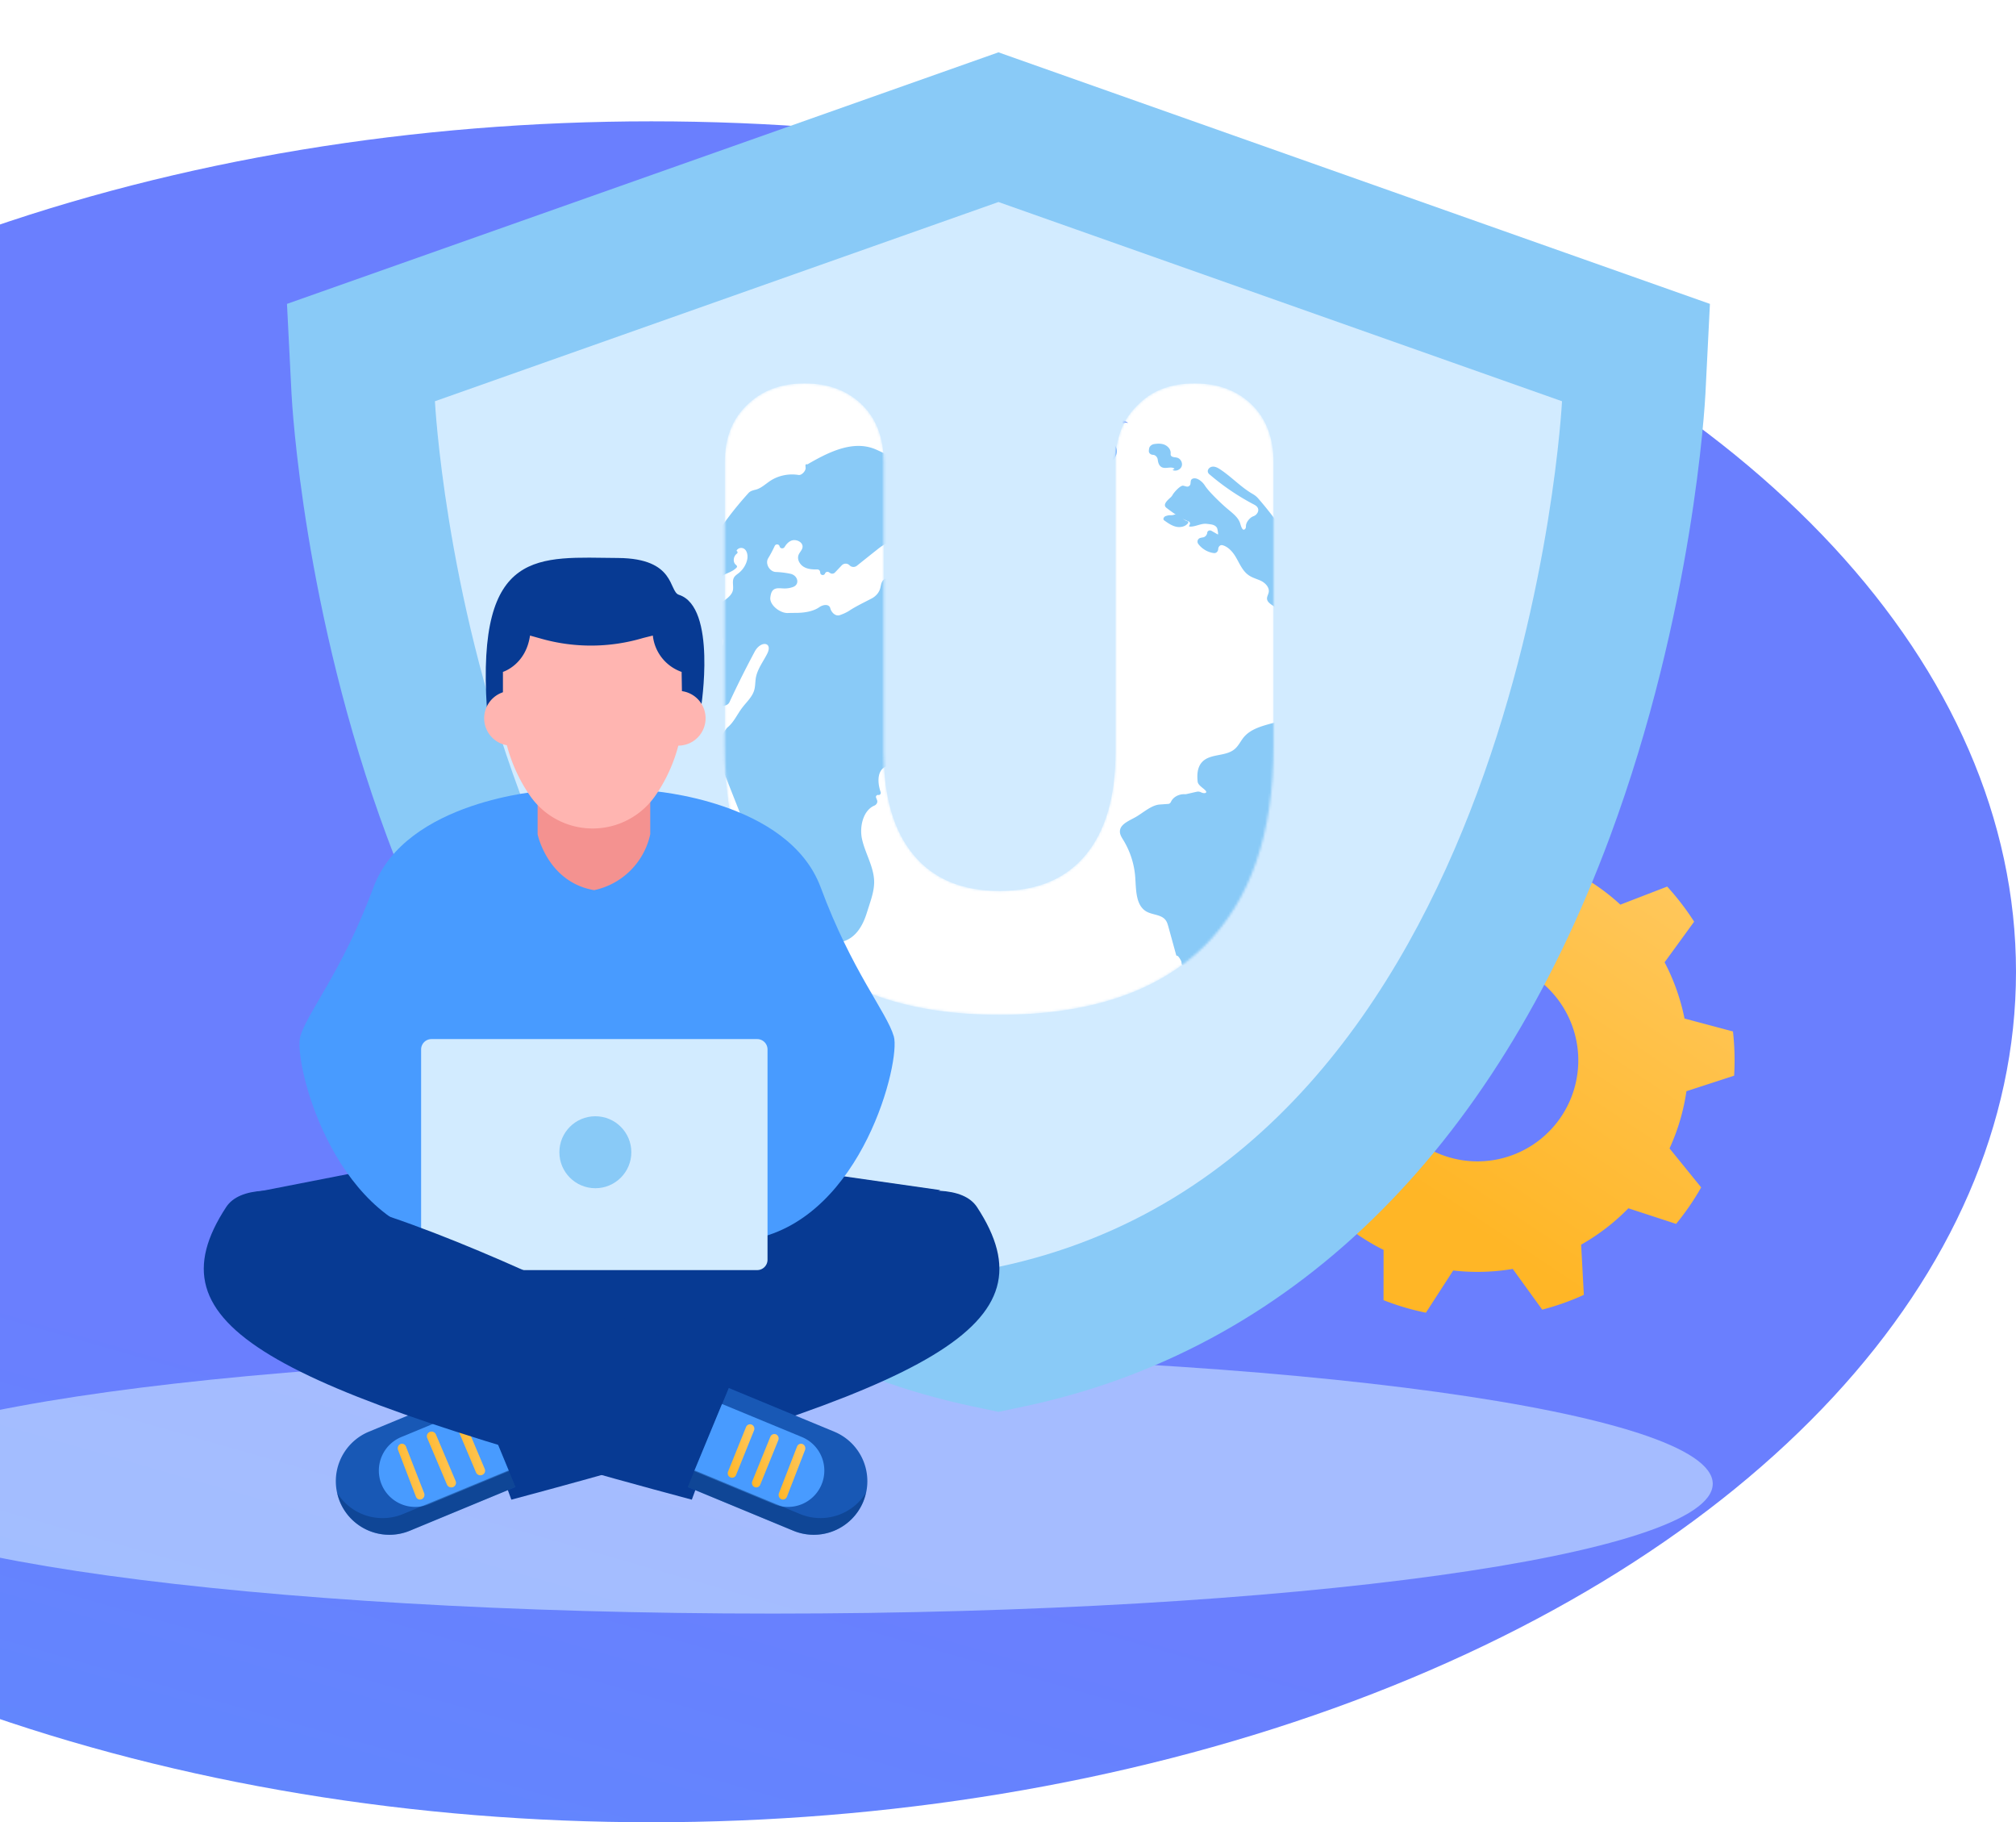 <svg width="831" height="751" fill="none" xmlns="http://www.w3.org/2000/svg"><ellipse rx="562.5" ry="350.5" transform="matrix(-1 0 0 1 268.5 400.5)" fill="url(#paint0_linear)"/><g clip-path="url(#clip0)"><path opacity=".56" d="M318.5 665C104.49 665-69 641.047-69 611.5S104.49 558 318.5 558 706 581.953 706 611.5 532.51 665 318.5 665z" fill="#D2EBFF"/><path d="M503.673 448.92a107.08 107.08 0 01-.673-11.916c0-2.105.071-4.236.193-6.316l19.669-6.37a86.566 86.566 0 016.96-23.579l-13.037-16.067a106.258 106.258 0 0110.329-15.032l19.669 6.392a87.287 87.287 0 0119.467-14.986l-1.119-20.686a104.95 104.95 0 0117.171-6.093l12.145 16.779a87.18 87.18 0 0124.551-.644L630.244 333a105.34 105.34 0 0117.465 5.171l-.025 20.72a87.145 87.145 0 0120.236 13.936l19.295-7.448a106.22 106.22 0 0111.11 14.467l-12.174 16.737a86.696 86.696 0 018.209 23.183l19.971 5.322c.444 3.957.668 7.935.669 11.916 0 2.128-.064 4.233-.193 6.316l-19.657 6.396a86.584 86.584 0 01-6.964 23.579l13.037 16.067a106.175 106.175 0 01-10.329 15.032l-19.673-6.426a87.31 87.31 0 01-19.471 14.986l1.119 20.69a104.857 104.857 0 01-17.167 6.089l-12.145-16.779a87.179 87.179 0 01-24.551.644L587.76 541a104.54 104.54 0 01-17.469-5.171l.025-20.715a87.351 87.351 0 01-20.253-13.937l-19.299 7.452a106.343 106.343 0 01-11.11-14.463l12.195-16.737a86.56 86.56 0 01-8.209-23.187l-19.967-5.322zm105.329 29.709a41.538 41.538 0 0023.098-7.015 41.602 41.602 0 0015.312-18.68 41.672 41.672 0 002.366-24.05 41.639 41.639 0 00-11.378-21.313 41.534 41.534 0 00-45.308-9.024 41.587 41.587 0 00-18.658 15.331 41.668 41.668 0 005.17 52.56 41.55 41.55 0 0029.398 12.191z" fill="url(#paint1_linear)"/><path d="M421.863 579.688c109.69-23.102 193.269-104.33 241.72-234.713 34.517-92.943 39.196-178.852 39.39-182.548l1.863-37.186L411.565 21.567 118.294 125.24l1.877 37.186c.194 3.622 4.874 89.605 39.39 182.548 48.452 130.442 132.031 211.641 241.72 234.713l10.284 2.176 10.298-2.176z" fill="#89CAF7"/><path d="M179.279 165.363l232.286-82.108 232.301 82.108s-15.724 311.142-232.301 356.75c-216.563-45.608-232.286-356.75-232.286-356.75z" fill="#D2EBFF"/><mask id="a" maskUnits="userSpaceOnUse" x="298" y="158" width="227" height="261"><path d="M412.034 418.221c36.916 0 65.025-9.409 84.328-28.229 19.061-18.82 28.592-46.326 28.592-82.518V190.573c0-9.893-2.896-17.734-8.687-23.525-6.032-6.032-13.994-9.048-23.886-9.048-9.893 0-17.734 3.016-23.525 9.048-6.032 5.791-9.048 13.632-9.048 23.525v119.434c0 18.337-4.102 32.452-12.306 42.345-8.203 9.892-20.026 14.839-35.468 14.839-15.442 0-27.265-4.947-35.468-14.839-8.204-9.893-12.306-24.008-12.306-42.345V190.573c0-9.893-2.895-17.734-8.686-23.525-6.032-6.032-13.994-9.048-23.886-9.048-9.893 0-17.855 3.016-23.887 9.048-6.032 5.791-9.048 13.632-9.048 23.525v116.901c0 35.95 9.772 63.456 29.315 82.518 19.303 18.82 47.291 28.229 83.966 28.229z" fill="#fff"/></mask><g mask="url(#a)"><path d="M412.034 418.221c36.916 0 65.025-9.409 84.328-28.229 19.061-18.82 28.592-46.326 28.592-82.518V190.573c0-9.893-2.896-17.734-8.687-23.525-6.032-6.032-13.994-9.048-23.886-9.048-9.893 0-17.734 3.016-23.525 9.048-6.032 5.791-9.048 13.632-9.048 23.525v119.434c0 18.337-4.102 32.452-12.306 42.345-8.203 9.892-20.026 14.839-35.468 14.839-15.442 0-27.265-4.947-35.468-14.839-8.204-9.893-12.306-24.008-12.306-42.345V190.573c0-9.893-2.895-17.734-8.686-23.525-6.032-6.032-13.994-9.048-23.886-9.048-9.893 0-17.855 3.016-23.887 9.048-6.032 5.791-9.048 13.632-9.048 23.525v116.901c0 35.95 9.772 63.456 29.315 82.518 19.303 18.82 47.291 28.229 83.966 28.229z" fill="#fff"/><path d="M480.848 413.715c.035-.02.082-.006.106.028.026.037.005.086-.039.098l-.027.007c-.092.026-.135-.078-.052-.126l.012-.007z" fill="url(#paint2_linear)"/><path d="M489.74 215.546a.408.408 0 00.034-.057c.132-.269-.037-.587-.324-.67-1.801-.518-2.08-1.934-3.704-2.486-2.033-.669-1.338.061-3.335 0-.686-.03-1.258.164-1.829.332-.806.237-1.391 1.292-.715 1.789 1.523 1.082 3.081 2.191 4.893 2.613 1.803.411 3.918-.021 4.98-1.521z" fill="#89CAF7"/><g filter="url(#filter0_d)"><path d="M461.632 340.835c.035 1.241.766 2.324 1.4 3.371a34.192 34.192 0 014.919 15.366c.378 5.183.15 11.572 4.664 14.124 2.579 1.435 6.205 1.18 7.921 3.6.536.73.792 1.654 1.047 2.517 1.08 3.933 2.168 7.866 3.248 11.8a.394.394 0 00.415.289c.477-.042 1.774 2.164 1.769 2.643-.003.32.05.638.17.938.094.237.378.303.62.224 1.551-.506 3.41.469 4.233 1.962.854 1.619.73 3.59.255 5.377-.922 3.311-3.04 6.221-5.803 8.243-2.496 1.827-2.582 4.116-.023 2.379 12.312-8.325 21.605-21.007 25.847-35.255 1.496-5.025 2.455-10.367 5.386-14.688 2.447-3.652 6.143-6.327 8.589-9.979 3.432-5.245 4.075-12.048 8.053-16.844 2.226-2.737 5.667-6.099 3.696-9.03-.792-1.205-2.482-2.349-1.813-3.625.22-.414.669-.669 1.021-1.021 1.337-1.435.413-3.688-.255-5.536-2.147-6.22 2.539-12.237 5.649-18.036.506-.944.959-1.917 1.356-2.918.825-2.129 1.878-4.702 3.8-5.504.697-.292 1.393-.724 1.65-1.435.394-1.09.793-2.181 1.188-3.271.178-.492 1.094-.607 1.574-.399.322.139.646-.145.621-.495-2.21-31.417-14.767-59.966-34.269-82.296-.655-.751-1.472-1.346-2.338-1.838-4.797-2.799-8.616-6.997-13.254-10.05-.95-.634-2.033-1.241-3.212-1.118-1.144.097-2.227 1.267-1.813 2.35.158.448.537.801.924 1.082a98.073 98.073 0 0017.707 12.004c.756.378 1.557.827 1.9 1.593.643 1.302-.44 2.922-1.812 3.397-1.451.505-3.043 2.447-3.08 3.983a7.13 7.13 0 01-.037.567c-.082.763-.871 1.334-1.36.742-.493-.596-.75-1.605-.997-2.397-.824-2.563-3.345-4.336-5.503-6.177-2.346-2.002-7.363-6.759-9.027-9.356-1.172-1.861-3.634-3.693-5.276-2.721-.377.224-.534.669-.577 1.105-.028.283-.058.566-.088.85a1.335 1.335 0 01-1.651 1.155l-1.295-.329c-1.157-.294-3.866 2.733-4.428 3.786a3.794 3.794 0 01-.8 1.012c-1.604 1.449-3.391 3.115-1.647 4.392 2.812 2.121 5.815 4.293 9.049 5.526.487.185.729.746.503 1.215l-.272.564c-.069.142-.003.333.155.333 2.288.22 4.708-1.425 7.154-1.108 1.496.193 3.336.193 4.198 1.716.123.193.66 2.86.282 2.64-.852-.488-1.701-.976-2.544-1.461-.751-.433-1.716-.097-1.8.766-.09.929-.852 1.784-1.777 1.912a7.857 7.857 0 00-1.09.231c-1.078.311-1.482 1.569-.815 2.471 1.511 2.042 3.901 3.448 6.43 3.764.972.122 1.744-.698 1.785-1.677.041-.975.82-1.807 1.765-1.563 2.34.605 4.253 2.776 5.517 4.947 1.584 2.702 2.79 5.791 5.404 7.507 1.584 1.082 3.529 1.496 5.245 2.385 1.681.924 3.238 2.675 2.886 4.549-.158.889-.73 1.717-.704 2.641.097 1.716 2.095 2.517 3.433 3.625 2.288 1.91 2.86 5.413 5.306 7.094 1.778 1.24 4.137 1.214 6.205 1.848 1.821.558 3.641 2.227 3.48 3.988-.037.402.155.842.556.794.696-.085 2.391-.017 2.687.619a69.906 69.906 0 015.457 17.316c.381 2.161-1.197 4.22-2.415 2.396a7.13 7.13 0 01-1.062-2.69c-.68-3.94-3.739-1.294-3.221 2.67l.388 2.989c.096.607.158 1.241-.132 1.778-.353.668-1.109.95-1.69 1.425-1.619 1.4-1.399 3.881-1.496 6.011-.083 2.22-.721 4.395-1.752 6.368-.084.159-.338.056-.3-.119a.156.156 0 00-.17-.187 8.91 8.91 0 01-6.72-2.163c-.985-.889-1.812-2.033-3.053-2.482-1.276-.475-2.676-.132-3.978.22-4.039 1.109-8.334 2.35-11.036 5.527-1.364 1.619-2.226 3.661-3.854 4.989-3.688 3.116-9.927 1.743-13.298 5.21-2.023 2.096-2.25 5.153-1.93 8.171.158 1.485 2.171 2.541 3.2 3.624 1.017 1.069-.425 1.455-1.75.805a2.966 2.966 0 00-1.315-.323c-.503-.012-4.769 1.127-5.271 1.092-2.356-.168-4.912 1.01-5.877 3.157-.201.446-.598.8-1.086.835-1.189.084-2.381.168-3.573.254-3.443.247-6.918 3.508-9.931 5.194-2.936 1.644-6.564 3.028-6.437 6.074z" fill="#89CAF7"/></g><path d="M483.308 193.703c1.373.678 3.265-.088 3.776-1.531.519-1.444-.458-3.23-1.954-3.573-.942-.22-2.253-.115-2.543-1.039-.088-.281-.035-.589-.035-.88.035-1.742-1.523-3.186-3.204-3.626-1.154-.296-2.355-.231-3.546-.053-1.025.153-1.938.832-2.133 1.849a6.49 6.49 0 00-.113 1.011c-.029.897.759 1.542 1.656 1.58 1.096.045 1.904.982 2.027 2.072.154 1.37.639 2.639 1.854 3.125 1.619.642 3.731-.554 5.078.537" fill="#89CAF7"/><path d="M465.081 174.279c-3.195-1.532-5.896-3.943-9.047-5.562-5.421-2.781-11.748-3.028-17.838-3.221l-30.588-.952c-2.769-.086-3.781 3.619-1.349 4.947 2.076 1.143 4.379 2.308 6.677 2.337.926.012 1.819.692 1.435 1.535-.594 1.306-.636 4.05.79 4.214 4.866.56 10.366-.854 14.824 1.34 2.517 1.24 4.55 3.581 7.322 4.021 1.601.256 3.265-.176 4.858.176 2.666.581 4.347 3.107 6.318 4.99 2.271 2.174 5.606 3.661 8.572 2.623 2.966-1.039 4.515-5.448 2.138-7.507-1.17-1.012-2.842-1.179-4.224-1.892-1.381-.704-2.473-2.596-1.434-3.749.449-.502 1.188-.695 1.601-1.232.449-.581.405-1.408.775-2.042 1.408-2.473 5.324.854 7.991-.141" fill="url(#paint3_linear)"/><path d="M422.988 185.973c-1.875-.431-3.503-1.54-5.254-2.349a10.86 10.86 0 00-1.578-.592c-2.523-.716-4.195 2.181-1.722 3.056a15.759 15.759 0 007.77.678" fill="url(#paint4_linear)"/><g filter="url(#filter1_d)"><path d="M308.579 201.14c.678-.746 1.699-1.04 2.679-1.277 2.385-.511 4.198-2.35 6.24-3.688 3.389-2.242 7.666-3.08 11.695-2.425 1.253.203 3.022-1.717 2.883-2.978a9.62 9.62 0 01-.058-1.046c0-.288.288-.479.56-.384.12.042.251.029.361-.034 8.296-4.8 17.993-9.726 27.021-6.501 2.103.766 4.004 1.91 6.134 2.641 2.262.792 4.77 1.117 6.706 2.516 1.971 1.4 3.018 4.489 1.329 6.17-1.435 1.434-3.723 1.047-5.729 1.24-.906.089-1.873.552-2.549 1.189-1.414 1.335.333 3.094 2.095 3.919 4.835 2.264 9.676 4.537 14.515 6.814 3.216 1.514 3.517 8.02 3.066 11.546-.204 1.596 1.162 2.879 2.745 2.592 2.011-.364 4.005-1.266 6.063-1.401 4.294-.22 8.395 3.565 8.483 7.859.123 4.295-3.819 8.264-8.114 8.202a8.927 8.927 0 01-.833-.049c-4.497-.463-9.664-5.387-12.834-8.61-4.004-4.014-9.724-7.639-15.075-5.668-1.751.634-3.247 1.813-4.708 2.983-2.68 2.122-5.36 4.262-8.045 6.411a2.266 2.266 0 01-3.036-.196c-.885-.909-2.336-.881-3.21.039l-2.792 2.939a1.56 1.56 0 01-1.982.225l-.521-.339a1.068 1.068 0 00-1.573.499c-.392.996-1.854.815-1.986-.247l-.049-.395a1.154 1.154 0 00-1.168-1.007c-1.783.029-3.6-.058-5.19-.853-1.91-.924-3.309-3.212-2.508-5.184.413-1.047 1.399-1.874 1.592-2.992.414-2.226-2.763-3.749-4.831-2.737-1.089.528-1.888 1.44-2.527 2.501-.512.848-1.867.727-2.075-.242-.209-.977-1.594-1.094-2.011-.185a51.207 51.207 0 01-2.704 5.105c-1.331 2.201.605 5.55 3.177 5.641 2.015.072 4.023.318 5.992.736 3.095.656 4.007 4.408 1.025 5.465-1.196.424-2.47.628-3.746.578-1.496-.035-3.15-.378-4.295.572-.862.73-1.082 1.91-1.24 2.992-.532 3.179 3.968 6.685 7.189 6.564 1.405-.053 2.824-.042 4.198-.069 3.042-.084 6.432-.681 8.816-2.353 1.556-1.091 4.004-1.395 4.486.443.47 1.79 2.19 3.454 3.939 2.849 1.438-.498 2.822-1.112 4.017-1.906 2.624-1.742 6.368-3.511 9.152-4.985 1.666-.882 3.005-2.373 3.49-4.204.352-1.302.449-2.895 1.593-3.59.695-.414 1.593-.352 2.42-.256 6.899.801 13.773 1.567 20.637 2.368 3.749.449 7.63.897 10.939 2.737 6.046 3.312 9.602 11.176 14.408 16.118a42.257 42.257 0 016.475 8.611c1.144 1.971 2.13 4.233 1.681 6.459-.317 1.717-1.461 3.177-1.813 4.867-.607 2.895 1.048 5.694 1.743 8.554 1.971 8.141-4.207 15.806-9.936 21.966-2.702 2.86-5.826 5.976-9.768 6.134-2.447.097-4.77-.986-7.058-1.883a50.953 50.953 0 00-14.857-3.376c-1.988-.148-5.932 3.848-7.884 4.256-1.971.413-4.101-.229-6.01.44-3.862 1.381-3.83 6.558-2.4 10.622.223.632-.308 1.316-.967 1.191-.627-.118-1.146.495-.915 1.09l.412 1.061c.345.885-.247 1.857-1.122 2.227-4.616 1.948-6.281 8.768-5.041 14.012 1.364 5.888 4.858 11.291 4.955 17.337.026 3.309-.986 6.521-2.007 9.663l-1.102 3.45c-3.993 12.498-12.322 14.642-24.384 9.478-2.482-1.083-5.403-1.303-7.348-3.151-1.875-1.778-1.268-5.949 1.144-5.949-3.274-.352-6.073-3.344-6.169-6.653-.036-.924.096-1.848-.027-2.763-.22-1.303-1.047-2.447-1.839-3.565-5.052-7.251-8.325-15.559-11.599-23.761-.854-2.2-1.716-4.356-2.57-6.556-3.238-8.176-6.451-16.316-9.689-24.492l-.107-.271c-.384-.971 4.434-8.321 5.237-8.987 2.641-2.156 4.013-5.439 6.082-8.14 1.751-2.324 4.109-4.383 4.937-7.217.475-1.619.387-3.37.668-5.06.643-3.661 3.054-6.706 4.709-10.015 2.378-4.757-2.665-5.498-5.179-.811a404.078 404.078 0 00-10.402 20.828c-.888 1.911-4.41 1.962-6.28.99-1.302-.704-2.763-.986-4.136-1.558-3.626-1.593-6.134-5.439-6.134-9.381.035-3.943 2.544-7.789 6.205-9.346 1.812-.766 3.881-1.012 5.597-2.068 1.716-1.013 2.957-3.336 1.874-5.026-1.012-1.592-3.467-1.557-5.148-.668-1.69.924-2.931 2.481-4.515 3.529-1.144.765-2.481 1.267-3.722 1.971-6.715 3.846-8.37 12.593-9.778 20.223a203.496 203.496 0 01-2.026 9.65c-.102.428-.649.364-.649-.075.035-36.402 13.893-69.539 36.606-94.489zm-11.789 45.022c.924-.062 1.778-.669 2.517-1.241 1.206-.95 2.42-2.068 2.772-3.564.414-1.778-.44-3.82.511-5.404.449-.765 1.241-1.241 1.91-1.777 1.751-1.4 3.027-3.406 3.502-5.562.414-1.91-.185-4.453-2.13-4.77-.812-.139-1.692.238-2.174.911-.112.156-.042.367.127.458.308.167.236.742-.052.941-1.418.976-1.86 3.418-.479 4.589.22.22.51.414.51.731 0 .404-.42.668-.723.936-1.341 1.183-3.152 1.703-4.751 2.558-1.371.713-2.727 1.897-3.145 3.306-.233.781.367 1.482 1.129 1.768.295.111.603.275.689.578.172.608-.241 1.4-.75 1.881-.633.598-1.46 1.206-1.496 2.094 0 .96 1.083 1.628 2.033 1.567z" fill="#89CAF7"/></g><path d="M295.533 346.22c.338-.606 1.67-1.274 2.235-.873a.764.764 0 01.292.769c-.503 2.7 1.067 5.696 3.633 6.734 1.434.581 3.344.836 3.828 2.305.405 1.25-.563 2.517-.695 3.82-.211 2.165 1.813 3.784 3.274 5.394 1.46 1.611 2.235 4.638.29 5.606-.449.229-.968.273-1.47.317-2.112.185-4.426.247-6.151-.985-4.946-3.529-.247-13.104-5.131-16.73-.695-.511-1.566-.88-1.945-1.655-.79-1.561.956-3.114 1.84-4.702z" fill="url(#paint5_linear)"/></g><path d="M387.585 490.471L281.07 475.253h-93.639l-83.683 16.38 143.968 72.584 139.869-73.746z" fill="#073A93"/><path d="M192.052 567.138s188.454-103.599 210.691-69.647c32.131 49.035-16.976 73.746-191.958 120.561l-18.733-50.914z" fill="#073A93"/><path d="M140.113 618.901a22.087 22.087 0 0111.923-28.855l43.518-18.019 16.9 40.808-43.518 18.019a22.07 22.07 0 01-28.823-11.953z" fill="#1858B5"/><path d="M198.342 578.615l-32.937 13.622a14.97 14.97 0 0011.461 27.663l32.921-13.638-11.445-27.647z" fill="#489BFF"/><path opacity=".45" d="M209.637 605.964l-43.533 18.019a22.04 22.04 0 01-27.079-8.659 21.272 21.272 0 001.073 3.577 22.079 22.079 0 0011.956 11.939 22.073 22.073 0 0016.897-.016l43.518-18.019-2.832-6.841z" fill="#063272"/><path d="M199.801 605.363l-8.102-19.201a1.952 1.952 0 00-1.057-1.018 2.003 2.003 0 00-1.482-.004 1.926 1.926 0 00-1.055 1.028 1.87 1.87 0 00-.005 1.459l8.12 19.201a1.925 1.925 0 001.051 1.03 1.973 1.973 0 001.487-.008 1.925 1.925 0 001.052-1.03 1.853 1.853 0 00-.009-1.457z" fill="url(#paint6_linear)"/><path d="M187.812 610.372l-8.129-19.191a1.933 1.933 0 00-1.051-1.034 1.997 1.997 0 00-1.491-.005 1.946 1.946 0 00-1.039 1.035 1.886 1.886 0 00-.005 1.451l8.129 19.191c.197.467.575.839 1.051 1.034a1.994 1.994 0 001.49.005 1.944 1.944 0 001.04-1.035c.195-.465.197-.986.005-1.451z" fill="url(#paint7_linear)"/><path d="M174.836 615.379l-7.479-19.162a1.89 1.89 0 00-.371-.627 1.768 1.768 0 00-.569-.427 1.676 1.676 0 00-1.366-.035 1.84 1.84 0 00-.962 1.022c-.18.462-.18.982.001 1.444l7.367 19.247c.184.459.53.824.965 1.014.434.191.921.193 1.357.006.224-.088.428-.223.602-.396.174-.173.315-.381.413-.612a2.033 2.033 0 00.042-1.474z" fill="url(#paint8_linear)"/><path d="M123.778 427.127c2.907-9.956 17.333-26.827 30.15-61.39 13.324-35.935 70.136-39.81 70.136-39.81l22.042 11.804 22.058-11.804s56.812 3.875 70.136 39.81c12.817 34.578 27.243 51.434 30.134 61.39 2.892 9.957-12.742 74.388-57.661 83.465H181.455c-44.919-9.077-60.568-73.508-57.677-83.465z" fill="#489BFF"/><path d="M221.605 326.151v17.676s4.069 19.734 23.294 23.028a30.041 30.041 0 0014.967-8.097 30.042 30.042 0 008.164-14.931v-17.676h-46.425z" fill="#F49290"/><path d="M288.984 291.454s6.572-41.3-9.136-46.323c-4.292-1.371-1.162-14.994-25.068-15.173-32.653-.223-58.377-4.62-54.085 62.062l88.289-.566z" fill="#073A93"/><path d="M268.283 296.014a11.279 11.279 0 016.965-10.423 11.283 11.283 0 0112.295 2.445 11.289 11.289 0 012.445 12.296 11.277 11.277 0 01-10.423 6.965 11.282 11.282 0 01-11.282-11.283zm-68.705 0a11.279 11.279 0 016.965-10.423 11.282 11.282 0 11-6.965 10.423z" fill="#FFB5B1"/><path d="M207.298 276.907c.462-.149 9.464-3.145 11.178-14.979l4.947 1.386a75.346 75.346 0 0041.73-.402l3.95-.984a17.883 17.883 0 0011.759 14.949h.104l.298 18.273c0 10.642-4.471 23.564-11.669 33.52a31.454 31.454 0 01-25.299 12.769 31.442 31.442 0 01-25.299-12.769c-7.183-9.956-11.684-22.878-11.684-33.52v-18.198l-.015-.045z" fill="#FFB5B1"/><path d="M177.863 428.23h134.236a4.277 4.277 0 014.277 4.278v86.653a4.277 4.277 0 01-4.277 4.278H177.863a4.277 4.277 0 01-4.277-4.278v-86.653a4.277 4.277 0 014.277-4.278z" fill="#D2EBFF"/><path d="M245.406 489.696c-8.19 0-14.829-6.64-14.829-14.83 0-8.19 6.639-14.83 14.829-14.83 8.19 0 14.829 6.64 14.829 14.83 0 8.19-6.639 14.83-14.829 14.83z" fill="#89CAF7"/><path d="M303.903 567.138s-188.47-103.599-210.691-69.647c-32.132 49.035 16.975 73.746 191.957 120.561l18.734-50.914z" fill="#073A93"/><path d="M355.842 618.901a22.092 22.092 0 00-11.923-28.855l-43.518-18.019-16.901 40.808 43.518 18.019a22.07 22.07 0 0028.824-11.953z" fill="#1858B5"/><path d="M286.168 606.262l32.921 13.638a14.98 14.98 0 0011.458.001 14.974 14.974 0 009.243-13.831 14.97 14.97 0 00-9.24-13.833l-32.937-13.622-11.445 27.647z" fill="#489BFF"/><path opacity=".45" d="M286.316 605.964l43.518 18.019a22.038 22.038 0 0027.035-8.659 21.272 21.272 0 01-1.073 3.577 22.079 22.079 0 01-11.956 11.939 22.073 22.073 0 01-16.897-.016l-43.518-18.019 2.891-6.841z" fill="#063272"/><path d="M300.11 606.48l7.409-18.376c.186-.442.532-.792.966-.975.433-.183.92-.185 1.355-.006.436.184.784.538.966.984.182.446.184.947.006 1.395l-7.409 18.376a1.794 1.794 0 01-.96.987 1.736 1.736 0 01-1.36-.007 1.747 1.747 0 01-.583-.39 1.817 1.817 0 01-.527-1.289c0-.24.047-.478.137-.699z" fill="url(#paint9_linear)"/><path d="M310.085 610.486l7.452-18.356c.18-.447.526-.803.963-.989a1.755 1.755 0 011.366-.005c.432.19.774.546.953.99.179.444.181.943.005 1.388l-7.452 18.356c-.18.447-.527.803-.963.989a1.755 1.755 0 01-1.366.005 1.823 1.823 0 01-.953-.99 1.876 1.876 0 01-.005-1.388z" fill="url(#paint10_linear)"/><path d="M321.083 615.374l7.45-19.202c.089-.231.22-.441.386-.618s.362-.317.579-.412a1.659 1.659 0 011.364.008c.434.192.778.56.958 1.024.179.463.179.983 0 1.447l-7.451 19.218c-.183.46-.528.825-.961 1.016a1.683 1.683 0 01-1.352.006 1.867 1.867 0 01-.962-1.031 2.046 2.046 0 01-.011-1.456z" fill="url(#paint11_linear)"/></g><defs><linearGradient id="paint0_linear" x1="325.832" y1="112.661" x2="569.475" y2="961.78" gradientUnits="userSpaceOnUse"><stop stop-color="#6A7FFE"/><stop offset=".375" stop-color="#5B8CFD"/><stop offset=".766" stop-color="#4E9FFD"/><stop offset=".984" stop-color="#49A4FC"/></linearGradient><linearGradient id="paint1_linear" x1="670" y1="342" x2="574.93" y2="484.865" gradientUnits="userSpaceOnUse"><stop stop-color="#FFC85E"/><stop offset="1" stop-color="#FFB626"/></linearGradient><linearGradient id="paint2_linear" x1="481.002" y1="413.677" x2="480.94" y2="414.073" gradientUnits="userSpaceOnUse"><stop stop-color="#6A7FFE"/><stop offset=".375" stop-color="#5B8CFD"/><stop offset=".766" stop-color="#4E9FFD"/><stop offset=".984" stop-color="#49A4FC"/></linearGradient><linearGradient id="paint3_linear" x1="465.081" y1="164.202" x2="460.763" y2="199.021" gradientUnits="userSpaceOnUse"><stop stop-color="#6A7FFE"/><stop offset=".375" stop-color="#5B8CFD"/><stop offset=".766" stop-color="#4E9FFD"/><stop offset=".984" stop-color="#49A4FC"/></linearGradient><linearGradient id="paint4_linear" x1="422.988" y1="182.74" x2="422.314" y2="188.231" gradientUnits="userSpaceOnUse"><stop stop-color="#6A7FFE"/><stop offset=".375" stop-color="#5B8CFD"/><stop offset=".766" stop-color="#4E9FFD"/><stop offset=".984" stop-color="#49A4FC"/></linearGradient><linearGradient id="paint5_linear" x1="309.552" y1="344.005" x2="295.346" y2="371.356" gradientUnits="userSpaceOnUse"><stop stop-color="#6A7FFE"/><stop offset=".375" stop-color="#5B8CFD"/><stop offset=".766" stop-color="#4E9FFD"/><stop offset=".984" stop-color="#49A4FC"/></linearGradient><linearGradient id="paint6_linear" x1="199.968" y1="585" x2="184.161" y2="588.001" gradientUnits="userSpaceOnUse"><stop stop-color="#FFC961"/><stop offset="1" stop-color="#FFB627"/></linearGradient><linearGradient id="paint7_linear" x1="187.968" y1="590" x2="172.161" y2="593.001" gradientUnits="userSpaceOnUse"><stop stop-color="#FFC961"/><stop offset="1" stop-color="#FFB627"/></linearGradient><linearGradient id="paint8_linear" x1="174.967" y1="595" x2="160.397" y2="597.536" gradientUnits="userSpaceOnUse"><stop stop-color="#FFC961"/><stop offset="1" stop-color="#FFB627"/></linearGradient><linearGradient id="paint9_linear" x1="310.955" y1="586.989" x2="296.441" y2="589.64" gradientUnits="userSpaceOnUse"><stop stop-color="#FFC961"/><stop offset="1" stop-color="#FFB627"/></linearGradient><linearGradient id="paint10_linear" x1="320.967" y1="591" x2="306.436" y2="593.644" gradientUnits="userSpaceOnUse"><stop stop-color="#FFC961"/><stop offset="1" stop-color="#FFB627"/></linearGradient><linearGradient id="paint11_linear" x1="331.967" y1="595" x2="317.397" y2="597.536" gradientUnits="userSpaceOnUse"><stop stop-color="#FFC961"/><stop offset="1" stop-color="#FFB627"/></linearGradient><filter id="filter0_d" x="457.629" y="188.314" width="99.202" height="231.972" filterUnits="userSpaceOnUse" color-interpolation-filters="sRGB"><feFlood flood-opacity="0" result="BackgroundImageFix"/><feColorMatrix in="SourceAlpha" values="0 0 0 0 0 0 0 0 0 0 0 0 0 0 0 0 0 0 127 0"/><feOffset dy="2"/><feGaussianBlur stdDeviation="2"/><feColorMatrix values="0 0 0 0 0 0 0 0 0 0 0 0 0 0 0 0 0 0 0.25 0"/><feBlend in2="BackgroundImageFix" result="effect1_dropShadow"/><feBlend in="SourceGraphic" in2="effect1_dropShadow" result="shape"/></filter><filter id="filter1_d" x="267.973" y="179.774" width="157.322" height="212.793" filterUnits="userSpaceOnUse" color-interpolation-filters="sRGB"><feFlood flood-opacity="0" result="BackgroundImageFix"/><feColorMatrix in="SourceAlpha" values="0 0 0 0 0 0 0 0 0 0 0 0 0 0 0 0 0 0 127 0"/><feOffset dy="2"/><feGaussianBlur stdDeviation="2"/><feColorMatrix values="0 0 0 0 0 0 0 0 0 0 0 0 0 0 0 0 0 0 0.25 0"/><feBlend in2="BackgroundImageFix" result="effect1_dropShadow"/><feBlend in="SourceGraphic" in2="effect1_dropShadow" result="shape"/></filter><clipPath id="clip0"><path transform="matrix(-1 0 0 1 715 0)" fill="#fff" d="M0 0h813v665H0z"/></clipPath></defs></svg>